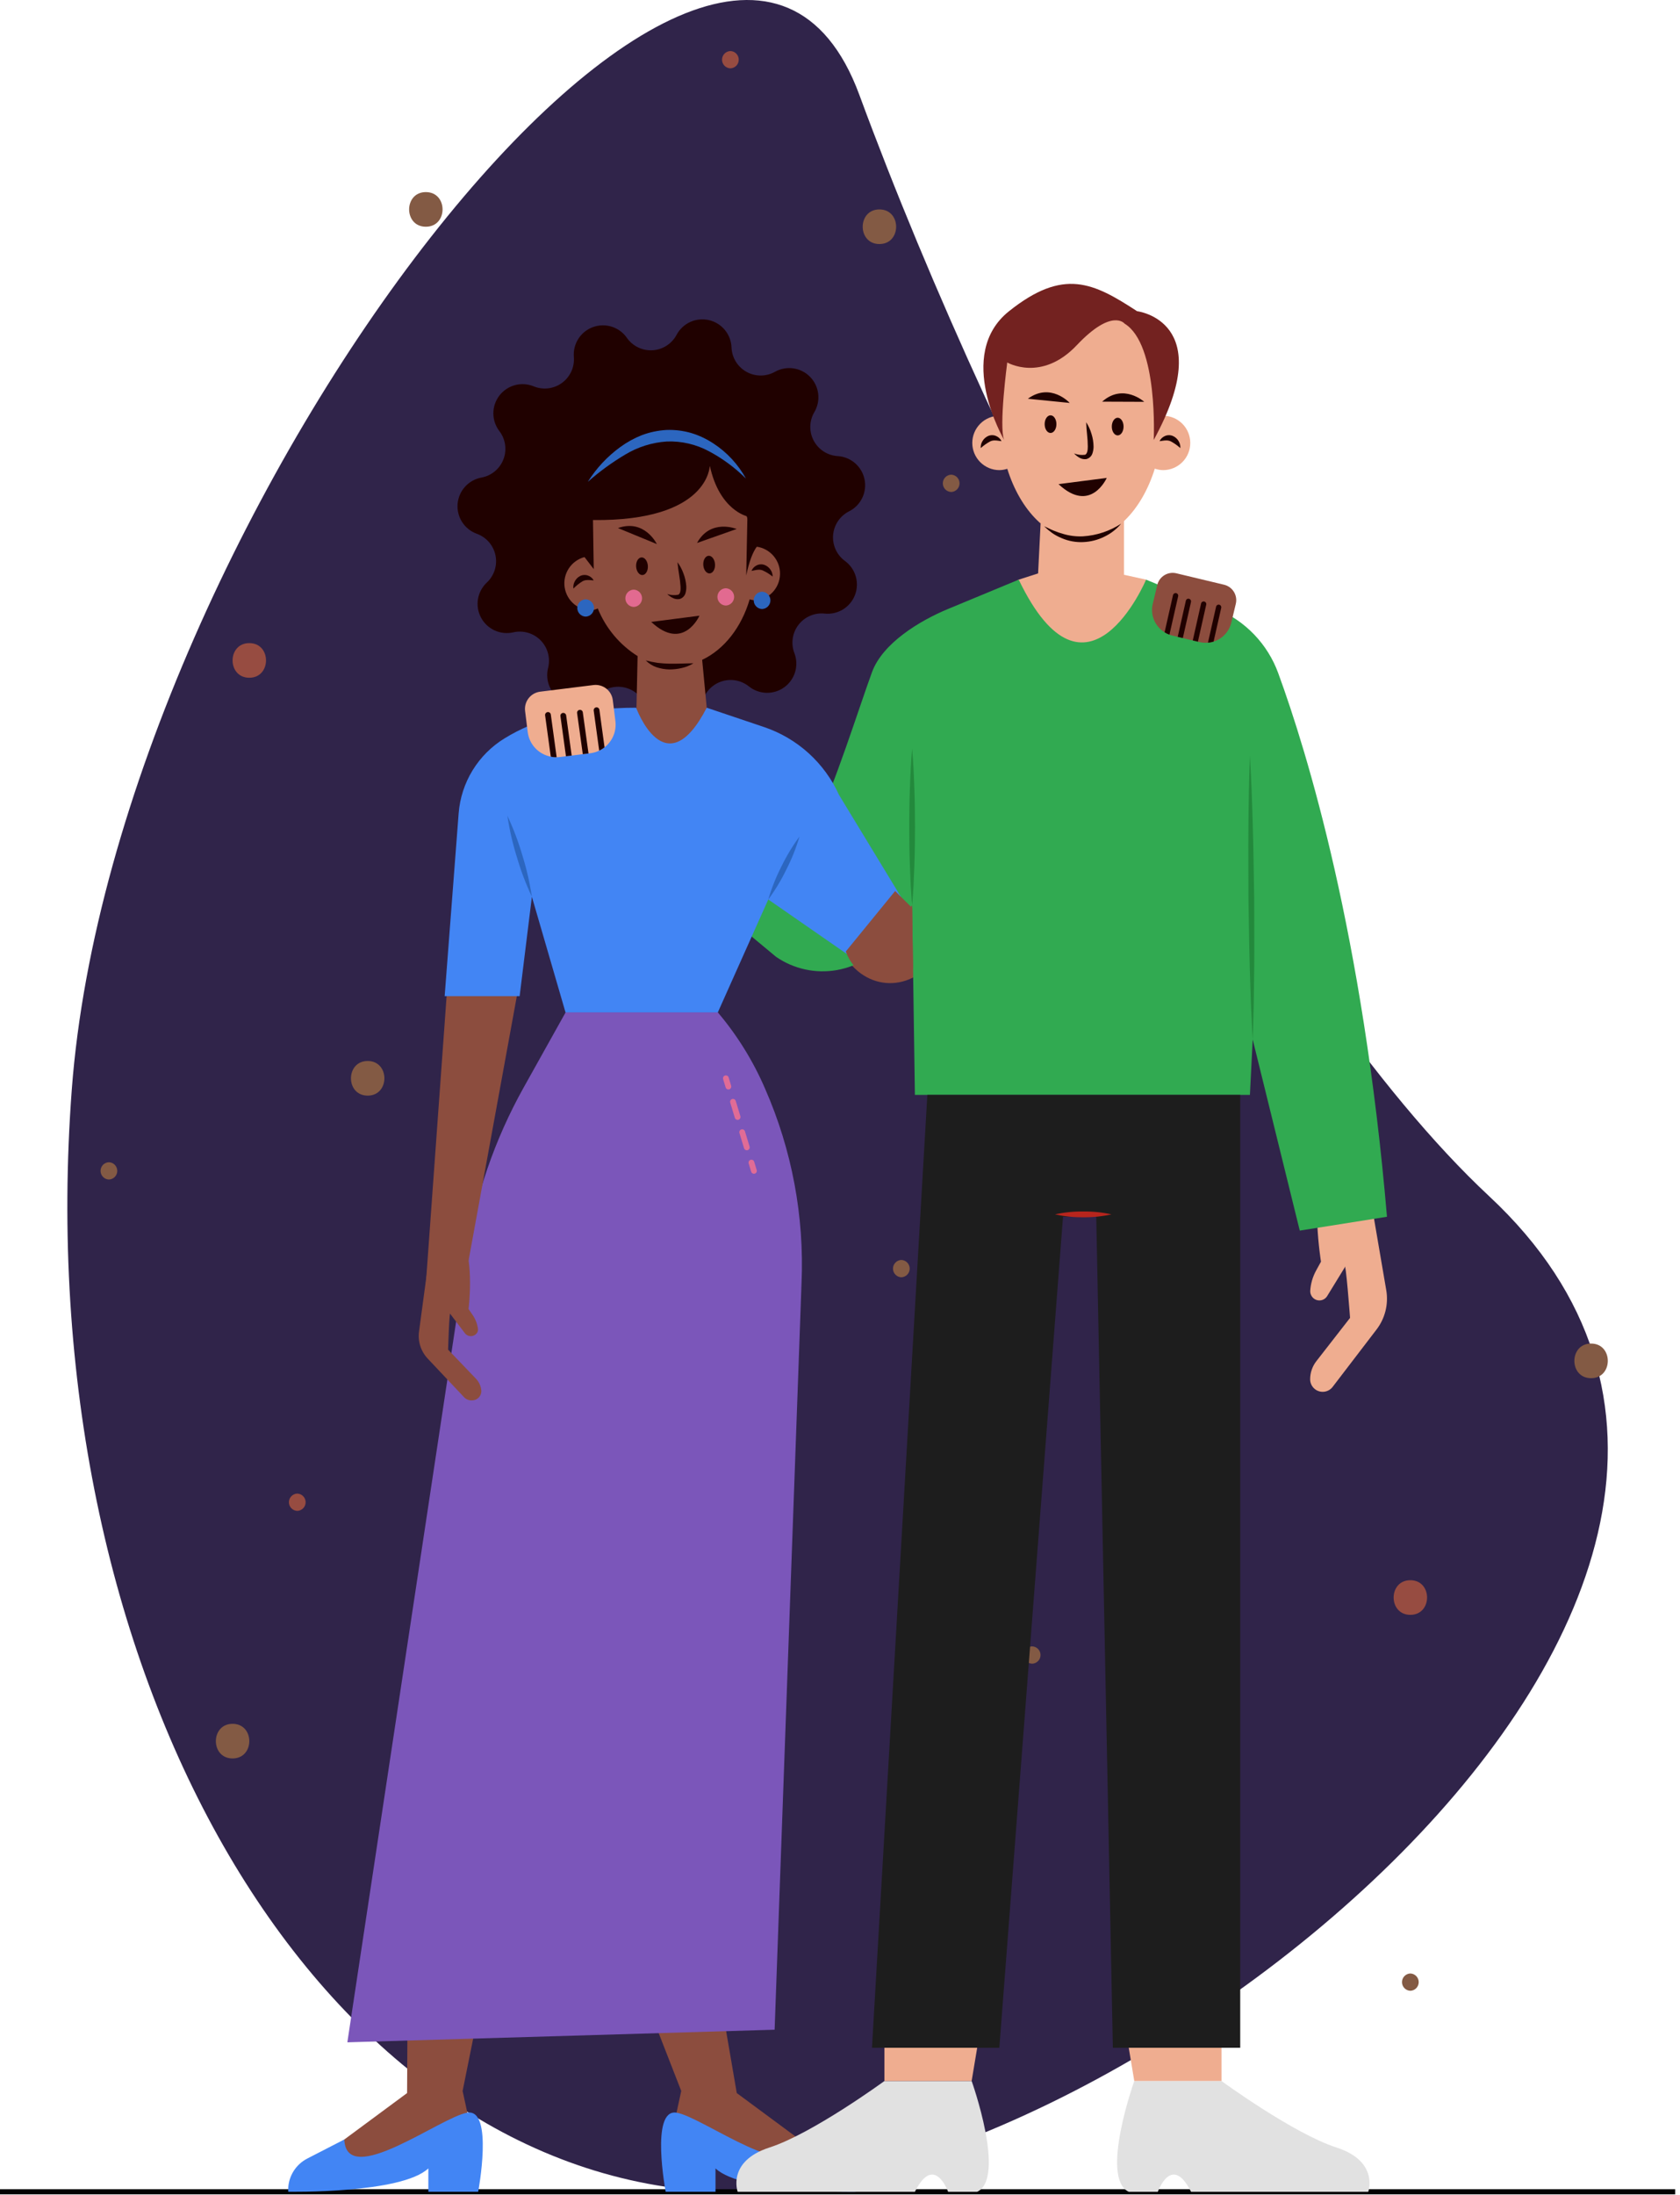 <svg width="327" height="427" viewBox="0 0 327 427" fill="none" xmlns="http://www.w3.org/2000/svg">
<g clip-path="url(#clip0_884_1372)">
<path d="M136.561 426.244C212.742 431.979 372.449 309.741 289.851 232.733C246.373 192.198 194.437 92.172 167.264 18.452C140.842 -53.23 22.453 99.353 13.974 211.962C5.495 324.571 60.379 420.508 136.561 426.244Z" fill="#30244A"/>
<path d="M45.271 342.126C49.606 342.126 49.613 335.39 45.271 335.39C40.936 335.39 40.929 342.126 45.271 342.126ZM82.887 44.112C87.222 44.112 87.229 37.375 82.887 37.375C78.552 37.375 78.545 44.112 82.887 44.112ZM309.693 268.141C314.028 268.141 314.035 261.404 309.693 261.404C305.359 261.404 305.351 268.141 309.693 268.141Z" fill="#835A44"/>
<path d="M48.525 131.862C52.859 131.862 52.866 125.125 48.525 125.125C44.19 125.125 44.183 131.862 48.525 131.862Z" fill="#974C41"/>
<path d="M71.566 213.166C75.901 213.166 75.908 206.429 71.566 206.429C67.231 206.429 67.224 213.166 71.566 213.166ZM108.753 314.185C113.088 314.185 113.095 307.448 108.753 307.448C104.418 307.448 104.411 314.185 108.753 314.185ZM171.173 47.483C175.507 47.483 175.514 40.746 171.173 40.746C166.838 40.746 166.831 47.483 171.173 47.483Z" fill="#835A44"/>
<path d="M274.515 314.185C278.85 314.185 278.857 307.448 274.515 307.448C270.18 307.448 270.173 314.185 274.515 314.185ZM57.862 293.962C58.298 293.947 58.712 293.763 59.016 293.449C59.319 293.135 59.489 292.715 59.489 292.278C59.489 291.841 59.319 291.421 59.016 291.107C58.712 290.793 58.298 290.609 57.862 290.594C57.425 290.609 57.012 290.793 56.708 291.107C56.405 291.421 56.235 291.841 56.235 292.278C56.235 292.715 56.405 293.135 56.708 293.449C57.012 293.763 57.425 293.947 57.862 293.962Z" fill="#974C41"/>
<path d="M21.198 229.492C21.635 229.477 22.048 229.293 22.352 228.978C22.655 228.664 22.825 228.244 22.825 227.808C22.825 227.371 22.655 226.951 22.352 226.637C22.048 226.323 21.635 226.139 21.198 226.123C20.762 226.139 20.348 226.323 20.044 226.637C19.741 226.951 19.571 227.371 19.571 227.808C19.571 228.244 19.741 228.664 20.044 228.978C20.348 229.293 20.762 229.477 21.198 229.492ZM185.141 95.72C185.578 95.705 185.991 95.521 186.295 95.207C186.598 94.892 186.768 94.472 186.768 94.036C186.768 93.599 186.598 93.179 186.295 92.865C185.991 92.551 185.578 92.367 185.141 92.352C184.704 92.367 184.291 92.551 183.987 92.865C183.684 93.179 183.514 93.599 183.514 94.036C183.514 94.472 183.684 94.892 183.987 95.207C184.291 95.521 184.704 95.705 185.141 95.72ZM227.582 70.255C228.019 70.24 228.432 70.056 228.736 69.742C229.039 69.427 229.209 69.008 229.209 68.571C229.209 68.134 229.039 67.714 228.736 67.4C228.432 67.086 228.019 66.902 227.582 66.887C227.146 66.902 226.732 67.086 226.429 67.4C226.125 67.714 225.955 68.134 225.955 68.571C225.955 69.008 226.125 69.427 226.429 69.742C226.732 70.056 227.146 70.24 227.582 70.255ZM200.905 323.69C201.341 323.675 201.755 323.491 202.059 323.177C202.362 322.863 202.532 322.443 202.532 322.006C202.532 321.569 202.362 321.15 202.059 320.835C201.755 320.521 201.341 320.337 200.905 320.322C200.468 320.337 200.055 320.521 199.751 320.835C199.448 321.15 199.278 321.569 199.278 322.006C199.278 322.443 199.448 322.863 199.751 323.177C200.055 323.491 200.468 323.675 200.905 323.69ZM137.849 412.211C138.286 412.196 138.699 412.012 139.003 411.697C139.306 411.383 139.476 410.964 139.476 410.527C139.476 410.09 139.306 409.67 139.003 409.356C138.699 409.042 138.286 408.858 137.849 408.842C137.413 408.858 136.999 409.042 136.695 409.356C136.392 409.67 136.222 410.09 136.222 410.527C136.222 410.964 136.392 411.383 136.695 411.697C136.999 412.012 137.413 412.196 137.849 412.211ZM274.515 387.33C274.951 387.315 275.365 387.131 275.668 386.816C275.972 386.502 276.142 386.083 276.142 385.646C276.142 385.209 275.972 384.789 275.668 384.475C275.365 384.161 274.951 383.977 274.515 383.962C274.078 383.977 273.664 384.161 273.361 384.475C273.057 384.789 272.888 385.209 272.888 385.646C272.888 386.083 273.057 386.502 273.361 386.816C273.664 387.131 274.078 387.315 274.515 387.33ZM175.44 248.509C175.877 248.493 176.29 248.309 176.594 247.995C176.897 247.681 177.067 247.261 177.067 246.824C177.067 246.388 176.897 245.968 176.594 245.654C176.29 245.339 175.877 245.155 175.44 245.14C175.003 245.155 174.59 245.339 174.286 245.654C173.983 245.968 173.813 246.388 173.813 246.824C173.813 247.261 173.983 247.681 174.286 247.995C174.59 248.309 175.003 248.493 175.44 248.509Z" fill="#835A44"/>
<path d="M142.165 13.298C142.602 13.283 143.015 13.099 143.319 12.785C143.622 12.47 143.792 12.051 143.792 11.614C143.792 11.177 143.622 10.757 143.319 10.443C143.015 10.129 142.602 9.945 142.165 9.93C141.728 9.945 141.315 10.129 141.011 10.443C140.708 10.757 140.538 11.177 140.538 11.614C140.538 12.051 140.708 12.47 141.011 12.785C141.315 13.099 141.728 13.283 142.165 13.298Z" fill="#974C41"/>
<path d="M0 426.438H326.057" stroke="#020202" stroke-miterlimit="10"/>
<path d="M265.561 226.098L269.824 251.02C270.053 252.356 270.003 253.725 269.678 255.042C269.353 256.358 268.76 257.593 267.936 258.669L259.387 269.838C259.16 270.136 258.866 270.377 258.53 270.543C258.195 270.709 257.825 270.795 257.45 270.795C256.803 270.795 256.182 270.538 255.725 270.08C255.267 269.623 255.01 269.002 255.01 268.355C255.01 267.077 255.437 265.835 256.222 264.827L262.78 256.407C262.78 256.407 261.916 244.897 261.724 246.624L258.325 252.166C258.169 252.421 257.95 252.633 257.69 252.781C257.429 252.929 257.136 253.009 256.836 253.013C256.536 253.017 256.241 252.945 255.976 252.804C255.712 252.663 255.488 252.457 255.324 252.206C255.115 251.894 255.011 251.523 255.028 251.147C255.113 249.761 255.504 248.411 256.174 247.194L257.12 245.473C257.12 245.473 255.01 232.62 257.696 226.098L265.561 226.098Z" fill="#EFAD90"/>
<path d="M122.02 65.732L122.014 65.724C121.299 64.701 120.267 63.942 119.077 63.564C117.887 63.187 116.607 63.211 115.432 63.634C114.258 64.057 113.256 64.855 112.58 65.904C111.905 66.954 111.594 68.197 111.695 69.441L111.696 69.451C111.775 70.419 111.604 71.392 111.2 72.276C110.795 73.159 110.171 73.925 109.387 74.498C108.602 75.072 107.684 75.435 106.719 75.552C105.754 75.669 104.776 75.537 103.876 75.168L103.867 75.164C102.713 74.691 101.434 74.61 100.229 74.936C99.024 75.261 97.96 75.974 97.201 76.965C96.442 77.955 96.03 79.168 96.029 80.416C96.028 81.665 96.438 82.878 97.196 83.87L97.202 83.878C97.792 84.65 98.174 85.561 98.312 86.523C98.45 87.485 98.338 88.466 97.989 89.373C97.639 90.279 97.062 91.081 96.314 91.701C95.566 92.322 94.671 92.74 93.715 92.915L93.705 92.917C92.478 93.143 91.359 93.766 90.521 94.691C89.683 95.617 89.174 96.792 89.07 98.036C88.967 99.279 89.277 100.523 89.951 101.573C90.625 102.623 91.626 103.423 92.8 103.847L92.809 103.851C93.723 104.181 94.537 104.741 95.173 105.475C95.809 106.21 96.246 107.096 96.441 108.048C96.637 109 96.586 109.986 96.292 110.912C95.998 111.839 95.471 112.674 94.762 113.339L94.754 113.345C93.844 114.199 93.239 115.328 93.035 116.56C92.83 117.791 93.037 119.055 93.623 120.157C94.208 121.259 95.141 122.138 96.276 122.657C97.411 123.176 98.685 123.307 99.902 123.03L99.912 123.028C100.859 122.812 101.846 122.842 102.779 123.117C103.711 123.391 104.557 123.9 105.237 124.595C105.916 125.29 106.406 126.148 106.659 127.086C106.913 128.024 106.921 129.012 106.684 129.954L106.681 129.964C106.377 131.174 106.479 132.451 106.972 133.597C107.466 134.744 108.323 135.696 109.412 136.306C110.501 136.917 111.76 137.152 112.995 136.975C114.231 136.798 115.374 136.219 116.248 135.328L116.255 135.321C116.935 134.627 117.782 134.119 118.715 133.846C119.647 133.573 120.634 133.543 121.582 133.76C122.529 133.978 123.405 134.434 124.125 135.087C124.845 135.739 125.386 136.565 125.696 137.486L125.699 137.496C126.097 138.679 126.874 139.698 127.909 140.395C128.944 141.093 130.18 141.43 131.426 141.355C132.671 141.28 133.858 140.797 134.802 139.98C135.745 139.163 136.394 138.059 136.647 136.836L136.649 136.827C136.846 135.875 137.284 134.99 137.921 134.256C138.558 133.522 139.373 132.963 140.287 132.634C141.201 132.305 142.185 132.215 143.144 132.375C144.102 132.534 145.004 132.937 145.763 133.544L145.771 133.55C146.745 134.33 147.949 134.767 149.197 134.795C150.445 134.822 151.667 134.438 152.674 133.701C153.682 132.964 154.419 131.916 154.771 130.719C155.123 129.522 155.072 128.242 154.624 127.077L154.62 127.067C154.272 126.16 154.162 125.179 154.301 124.217C154.44 123.255 154.823 122.345 155.414 121.574C156.005 120.802 156.784 120.195 157.677 119.811C158.57 119.427 159.546 119.278 160.512 119.378L160.522 119.38C161.764 119.509 163.013 119.226 164.078 118.574C165.142 117.923 165.962 116.938 166.412 115.774C166.861 114.61 166.914 113.33 166.563 112.132C166.213 110.934 165.477 109.885 164.471 109.147L164.463 109.141C163.679 108.567 163.056 107.801 162.652 106.916C162.249 106.032 162.08 105.059 162.16 104.091C162.24 103.122 162.568 102.19 163.111 101.384C163.654 100.578 164.395 99.925 165.262 99.487L165.271 99.483C166.386 98.921 167.284 98.007 167.827 96.883C168.37 95.76 168.528 94.488 168.276 93.266C168.025 92.043 167.378 90.938 166.435 90.12C165.492 89.302 164.306 88.817 163.061 88.74L163.051 88.74C162.081 88.68 161.142 88.373 160.325 87.847C159.508 87.321 158.839 86.594 158.383 85.736C157.927 84.878 157.699 83.917 157.72 82.945C157.741 81.974 158.011 81.024 158.504 80.186L158.509 80.178C159.143 79.102 159.404 77.848 159.254 76.609C159.103 75.37 158.549 74.215 157.676 73.323C156.804 72.43 155.661 71.85 154.426 71.672C153.191 71.493 151.931 71.727 150.842 72.335L150.833 72.34C149.985 72.815 149.029 73.063 148.057 73.063C147.085 73.062 146.13 72.812 145.282 72.337C144.435 71.861 143.723 71.177 143.216 70.348C142.708 69.519 142.422 68.574 142.384 67.603L142.384 67.593C142.335 66.346 141.877 65.149 141.081 64.188C140.284 63.227 139.193 62.556 137.977 62.277C136.76 61.998 135.486 62.127 134.35 62.645C133.214 63.162 132.281 64.04 131.694 65.141L131.689 65.15C131.232 66.007 130.562 66.733 129.744 67.258C128.926 67.783 127.987 68.089 127.017 68.148C126.047 68.206 125.078 68.015 124.203 67.592C123.328 67.169 122.576 66.529 122.02 65.732Z" fill="#200100"/>
<path d="M114.249 108.279C114.27 108.277 114.289 108.283 114.31 108.282C114.282 97.49 120.784 88.583 129.364 88.067C137.944 87.55 145.468 95.612 146.735 106.329C146.756 106.328 146.775 106.32 146.796 106.319C148.097 106.381 149.33 106.922 150.257 107.838C151.184 108.754 151.74 109.98 151.819 111.28C151.897 112.581 151.492 113.865 150.681 114.885C149.871 115.906 148.712 116.591 147.427 116.809C146.916 116.832 146.405 116.763 145.919 116.605C144.331 122.026 140.976 126.346 136.67 128.38L137.561 137.696L140.863 151.551L123.64 151.041L123.769 143.052L124.104 127.67L124.139 127.672C120.631 125.473 117.907 122.223 116.353 118.385C115.89 118.601 115.391 118.731 114.88 118.769C113.579 118.707 112.346 118.166 111.419 117.25C110.492 116.334 109.936 115.108 109.857 113.807C109.779 112.506 110.184 111.223 110.995 110.202C111.805 109.182 112.964 108.497 114.249 108.279H114.249Z" fill="#8C4D3E"/>
<path d="M134.975 129.053C134.273 129.482 133.505 129.793 132.701 129.971C131.899 130.162 131.077 130.255 130.252 130.248C129.417 130.227 128.59 130.083 127.797 129.821C127.003 129.551 126.285 129.097 125.702 128.495C126.46 128.694 127.229 128.853 128.004 128.969C128.763 129.051 129.513 129.115 130.275 129.126C131.803 129.158 133.332 129.059 134.975 129.053ZM131.862 109.381C132.354 110.049 132.746 110.785 133.027 111.565C133.333 112.352 133.519 113.181 133.58 114.023C133.607 114.485 133.557 114.948 133.431 115.393C133.355 115.665 133.211 115.912 133.013 116.113C132.816 116.314 132.571 116.461 132.301 116.541C131.822 116.633 131.326 116.553 130.9 116.314C130.522 116.122 130.175 115.873 129.873 115.575C130.568 115.808 131.313 115.854 132.032 115.708C132.418 115.518 132.512 114.818 132.459 114.077C132.406 113.31 132.314 112.546 132.183 111.788C132.061 111.006 131.932 110.214 131.862 109.381ZM143.39 102.921C143.39 102.921 138.317 100.817 135.669 105.643L143.39 102.921ZM127.851 105.854C127.851 105.854 125.47 100.905 120.28 102.74L127.851 105.854Z" fill="#200100"/>
<path d="M138.135 111.564C138.766 111.526 139.232 110.727 139.175 109.78C139.118 108.833 138.56 108.096 137.928 108.134C137.297 108.172 136.831 108.971 136.888 109.918C136.946 110.865 137.504 111.602 138.135 111.564Z" fill="#200100"/>
<path d="M125.062 111.88C125.693 111.842 126.159 111.044 126.102 110.097C126.044 109.15 125.486 108.413 124.855 108.451C124.224 108.489 123.758 109.287 123.815 110.234C123.872 111.181 124.43 111.918 125.062 111.88Z" fill="#200100"/>
<path d="M150.388 112.178C149.789 111.694 149.131 111.289 148.43 110.971C148.133 110.859 147.813 110.821 147.498 110.86C147.14 110.877 146.756 110.996 146.272 111.076C146.453 110.621 146.794 110.247 147.232 110.026C147.469 109.898 147.731 109.822 148 109.802C148.269 109.782 148.539 109.819 148.793 109.909C149.275 110.086 149.688 110.413 149.971 110.842C150.246 111.233 150.392 111.7 150.388 112.178ZM111.609 114.514C111.548 114.039 111.636 113.557 111.863 113.136C112.092 112.676 112.462 112.303 112.92 112.07C113.161 111.949 113.425 111.881 113.694 111.868C113.964 111.856 114.233 111.9 114.484 111.997C114.945 112.165 115.329 112.495 115.563 112.925C115.073 112.904 114.677 112.832 114.319 112.858C114.002 112.857 113.689 112.933 113.408 113.079C112.75 113.479 112.146 113.961 111.609 114.514Z" fill="#200100"/>
<path d="M145.477 100.466C145.477 100.466 140.031 99.335 138.155 90.591C138.155 90.591 138.088 101.428 115.419 101.181L115.567 110.73L110.048 103.522C110.048 103.522 114.539 83.42 132.445 84.777C135.317 85.075 138.068 86.087 140.449 87.721C143.37 89.669 145.851 92.206 147.733 95.17C149.615 98.133 150.857 101.458 151.379 104.93L151.686 106.834C151.686 106.834 147.593 100.793 145.247 111.973L145.477 100.466Z" fill="#200100"/>
<path d="M145.19 93.112C143.07 90.998 140.649 89.21 138.005 87.804C135.486 86.447 132.65 85.79 129.791 85.899C126.924 86.088 124.144 86.962 121.685 88.448C119.101 89.986 116.665 91.762 114.409 93.751C116.065 91.107 118.214 88.806 120.739 86.973C122.031 86.03 123.437 85.255 124.925 84.666C126.453 84.093 128.058 83.753 129.687 83.657C131.324 83.591 132.961 83.79 134.534 84.247C136.076 84.713 137.542 85.404 138.885 86.296C141.514 88.016 143.68 90.357 145.19 93.112Z" fill="#2C66BF"/>
<path d="M123.347 118.087C123.784 118.072 124.197 117.888 124.501 117.574C124.804 117.26 124.974 116.84 124.974 116.403C124.974 115.966 124.804 115.546 124.501 115.232C124.197 114.918 123.784 114.734 123.347 114.719C122.91 114.734 122.497 114.918 122.193 115.232C121.89 115.546 121.72 115.966 121.72 116.403C121.72 116.84 121.89 117.26 122.193 117.574C122.497 117.888 122.91 118.072 123.347 118.087Z" fill="#E26A90"/>
<path d="M113.993 119.972C114.429 119.957 114.843 119.773 115.147 119.459C115.45 119.144 115.62 118.725 115.62 118.288C115.62 117.851 115.45 117.431 115.147 117.117C114.843 116.803 114.429 116.619 113.993 116.604C113.556 116.619 113.143 116.803 112.839 117.117C112.536 117.431 112.366 117.851 112.366 118.288C112.366 118.725 112.536 119.144 112.839 119.459C113.143 119.773 113.556 119.957 113.993 119.972ZM148.33 118.493C148.766 118.478 149.18 118.294 149.483 117.98C149.787 117.666 149.957 117.246 149.957 116.809C149.957 116.372 149.787 115.953 149.483 115.638C149.18 115.324 148.766 115.14 148.33 115.125C147.893 115.14 147.48 115.324 147.176 115.638C146.873 115.953 146.703 116.372 146.703 116.809C146.703 117.246 146.873 117.666 147.176 117.98C147.48 118.294 147.893 118.478 148.33 118.493Z" fill="#2C66BF"/>
<path d="M141.267 117.818C141.703 117.802 142.117 117.618 142.42 117.304C142.724 116.99 142.894 116.57 142.894 116.133C142.894 115.697 142.724 115.277 142.42 114.963C142.117 114.648 141.703 114.464 141.267 114.449C140.83 114.464 140.417 114.648 140.113 114.963C139.81 115.277 139.64 115.697 139.64 116.133C139.64 116.57 139.81 116.99 140.113 117.304C140.417 117.618 140.83 117.802 141.267 117.818Z" fill="#E26A90"/>
<path d="M218.776 101.379V111.832L223.078 112.775C223.078 112.775 222 136.354 210.682 130.156C199.364 123.958 195.861 113.584 198.287 112.775L202.059 111.563L202.546 101.831L218.776 101.379Z" fill="#EFAD90"/>
<path d="M194.514 80.891C194.514 67.571 201.632 56.773 210.413 56.773C219.193 56.773 226.311 67.571 226.311 80.891L226.311 80.901C226.346 80.9 226.378 80.891 226.412 80.891C227.811 80.897 229.151 81.457 230.138 82.448C231.125 83.439 231.679 84.781 231.679 86.179C231.679 87.578 231.125 88.92 230.138 89.911C229.151 90.902 227.811 91.462 226.412 91.468C225.855 91.46 225.302 91.364 224.775 91.183C222.227 99.347 216.763 105.008 210.413 105.008C204.07 105.008 198.611 99.36 196.06 91.211C195.56 91.374 195.039 91.46 194.514 91.468C193.115 91.462 191.776 90.902 190.789 89.911C189.802 88.92 189.248 87.578 189.248 86.179C189.248 84.781 189.802 83.439 190.789 82.448C191.776 81.457 193.115 80.897 194.514 80.891H194.514Z" fill="#EFAD90"/>
<path d="M224.56 85.607C224.56 85.607 225.503 67.014 218.901 62.972C218.901 62.972 216.476 59.873 209.604 67.148C202.733 74.424 196.054 70.525 196.054 70.525C196.054 70.525 194.379 83.047 195.457 85.607C195.457 85.607 185.756 69.035 196.4 60.547C207.044 52.058 212.838 55.022 221.326 60.547C221.326 60.547 237.225 62.433 224.56 85.607Z" fill="#732220"/>
<path d="M211.418 82.153C211.868 82.85 212.216 83.608 212.45 84.404C212.708 85.208 212.844 86.046 212.853 86.891C212.853 87.353 212.775 87.813 212.622 88.249C212.53 88.516 212.372 88.754 212.163 88.943C211.953 89.131 211.7 89.264 211.425 89.328C210.942 89.39 210.451 89.28 210.041 89.016C209.675 88.802 209.344 88.532 209.06 88.217C209.74 88.491 210.481 88.582 211.207 88.479C211.604 88.313 211.739 87.62 211.731 86.877C211.725 86.108 211.679 85.34 211.594 84.576C211.519 83.788 211.438 82.989 211.418 82.153ZM222.716 78.178C222.716 78.178 218.646 74.491 214.529 78.146L222.716 78.178ZM208.212 78.395C208.212 78.395 204.512 74.337 200.065 77.582L208.212 78.395Z" fill="#200100"/>
<path d="M217.549 84.713C218.181 84.713 218.694 83.944 218.694 82.995C218.694 82.046 218.181 81.277 217.549 81.277C216.916 81.277 216.404 82.046 216.404 82.995C216.404 83.944 216.916 84.713 217.549 84.713Z" fill="#200100"/>
<path d="M204.48 84.24C205.112 84.24 205.625 83.471 205.625 82.523C205.625 81.574 205.112 80.805 204.48 80.805C203.847 80.805 203.334 81.574 203.334 82.523C203.334 83.471 203.847 84.24 204.48 84.24Z" fill="#200100"/>
<path d="M229.742 87.183C229.173 86.665 228.541 86.22 227.86 85.86C227.571 85.731 227.254 85.674 226.937 85.694C226.579 85.689 226.188 85.785 225.7 85.836C225.908 85.392 226.271 85.04 226.721 84.845C226.966 84.732 227.232 84.672 227.502 84.668C227.771 84.664 228.039 84.717 228.287 84.823C228.758 85.028 229.15 85.379 229.406 85.824C229.657 86.231 229.775 86.706 229.742 87.183ZM190.894 87.183C190.861 86.706 190.978 86.231 191.23 85.824C191.486 85.379 191.878 85.028 192.348 84.823C192.597 84.717 192.864 84.664 193.134 84.668C193.404 84.672 193.669 84.732 193.915 84.845C194.365 85.04 194.728 85.392 194.936 85.836C194.448 85.785 194.057 85.689 193.698 85.694C193.382 85.674 193.065 85.731 192.775 85.86C192.095 86.22 191.462 86.664 190.894 87.183ZM218.224 101.886C217.323 102.957 216.204 103.823 214.942 104.427C213.662 105.057 212.265 105.413 210.84 105.471C209.412 105.536 207.987 105.277 206.673 104.714C206.023 104.448 205.403 104.117 204.821 103.725C204.261 103.319 203.729 102.876 203.23 102.397C203.879 102.655 204.461 102.994 205.084 103.24C205.695 103.495 206.322 103.711 206.96 103.886C208.203 104.254 209.499 104.411 210.794 104.35C213.442 104.183 216.001 103.334 218.224 101.886ZM215.42 92.982C215.42 92.982 212.298 100.055 206.033 94.194L215.42 92.982ZM136.144 119.79C136.144 119.79 133.022 126.863 126.757 121.002L136.144 119.79Z" fill="#200100"/>
<path d="M208.928 135.059L211.783 144.675L180.621 185.618C175.783 192.111 166.678 191.799 162.627 183.633C162.627 183.633 162.32 177.679 163.131 175.928C166.779 168.052 170.755 167.071 177.064 161.78L208.928 135.059Z" fill="#8C4D3E"/>
<path d="M210.051 136.18L212.906 145.796L181.743 186.739C176.906 193.232 167.8 192.92 163.75 184.754C163.75 184.754 163.442 178.8 164.254 177.049C167.901 169.173 171.877 168.192 178.187 162.901L210.051 136.18Z" fill="#8C4D3E"/>
<path d="M138.17 161.335C138.17 161.335 137.953 157.014 131.223 150.249C124.494 143.483 118.477 138.876 122.007 144.603L124.769 148.922C124.769 148.922 117.583 146.233 113.443 144.257C112.353 143.715 111.118 143.538 109.92 143.751C108.722 143.964 107.623 144.556 106.787 145.44C105.256 147.132 105.325 148.96 109.641 152.154C116.097 156.931 126.096 164.202 128.035 164.915C128.707 165.162 138.17 161.335 138.17 161.335Z" fill="#B86A4B"/>
<path d="M178.346 213.02H243.288L243.827 202.241L252.989 239.428L269.965 236.733C265.3 181.917 254.465 146.451 248.789 130.942C247.766 128.15 246.175 125.601 244.116 123.456C242.057 121.31 239.575 119.615 236.827 118.478L223.078 112.777C223.078 112.777 211.491 140.263 198.287 112.777L184.537 118.478C178.981 120.782 171.79 125.141 169.723 130.789C167.153 137.811 162.334 153.219 158.691 160.345C158.452 160.812 158.113 161.222 157.698 161.544C157.284 161.867 156.803 162.094 156.291 162.211C155.779 162.327 155.247 162.33 154.734 162.219C154.221 162.108 153.738 161.885 153.32 161.567L132.903 149.386L125.045 164.556L151.064 186.167C154.513 188.541 158.758 189.465 162.882 188.74C167.007 188.016 170.682 185.7 173.116 182.293L177.538 176.103L178.076 213.02H243.018" fill="#31AA51"/>
<path d="M128.977 150.891C128.213 150.722 127.473 150.463 126.771 150.118C126.065 149.788 125.394 149.387 124.769 148.92C125.165 148.955 125.556 149.037 125.933 149.162C126.306 149.278 126.67 149.421 127.022 149.59C127.737 149.921 128.396 150.359 128.977 150.891ZM119.081 149.684C118.17 149.389 117.277 149.041 116.407 148.64C115.531 148.255 114.682 147.815 113.845 147.349C113.008 146.881 112.199 146.365 111.422 145.803C110.635 145.25 109.911 144.613 109.262 143.902C110.845 144.978 112.479 145.909 114.132 146.84C115.778 147.781 117.447 148.681 119.081 149.684ZM115.209 153.586C114.354 153.383 113.517 153.114 112.704 152.782C111.888 152.458 111.091 152.086 110.318 151.67C108.753 150.857 107.336 149.785 106.128 148.5C106.87 148.974 107.592 149.446 108.338 149.885C109.09 150.313 109.833 150.751 110.597 151.156L115.209 153.586ZM117.332 151.908C116.317 151.639 115.323 151.301 114.354 150.898C113.38 150.505 112.43 150.054 111.509 149.548C110.58 149.046 109.697 148.463 108.871 147.805C108.015 147.175 107.304 146.368 106.787 145.439C107.47 146.217 108.262 146.892 109.138 147.443C109.998 148.009 110.879 148.547 111.792 149.036C113.6 150.043 115.468 150.946 117.332 151.908Z" fill="#160B07"/>
<path d="M141.089 393.723L143.407 407.229L160.084 419.557C160.084 419.557 140.48 426.631 130.578 416.122L132.599 406.825L127.95 394.901L141.089 393.723ZM79.309 393.723L79.236 407.229L62.559 419.557C62.559 419.557 82.163 426.631 92.066 416.122L90.045 406.825L92.448 394.901L79.309 393.723Z" fill="#8C4D3E"/>
<path d="M110.085 196.98L101.917 211.605C96.27 221.714 92.483 232.754 90.734 244.2L67.61 397.357L150.775 394.903L156.012 249.644C156.569 236.67 154.147 223.741 148.931 211.849C146.616 206.464 143.514 201.453 139.727 196.98L110.085 196.98Z" fill="#7B56BA"/>
<path d="M83.932 241.446L81.555 259.101C81.432 260.057 81.525 261.029 81.828 261.944C82.131 262.859 82.636 263.694 83.305 264.388L90.352 271.869C90.551 272.072 90.791 272.231 91.057 272.333C91.322 272.435 91.607 272.478 91.891 272.46C92.369 272.457 92.828 272.265 93.165 271.926C93.503 271.586 93.692 271.127 93.692 270.648C93.638 269.737 93.257 268.876 92.62 268.223L87.22 262.589C87.22 262.589 87.46 254.481 87.674 255.684L90.517 259.43C90.66 259.605 90.842 259.744 91.048 259.836C91.254 259.929 91.479 259.972 91.705 259.963C91.931 259.954 92.151 259.892 92.349 259.783C92.547 259.674 92.717 259.52 92.846 259.335C92.995 259.113 93.062 258.846 93.036 258.58C92.915 257.601 92.559 256.667 92 255.855L91.201 254.686C91.201 254.686 92.359 245.585 90.032 241.121L83.932 241.446Z" fill="#8C4D3E"/>
<path d="M87.698 183.156L82.888 249.795L91.047 246.122L101.446 189.171L87.698 183.156Z" fill="#8C4D3E"/>
<path d="M86.55 193.812L89.272 158.254C89.5 155.284 90.431 152.412 91.987 149.872C93.543 147.333 95.68 145.2 98.222 143.648C101.202 141.821 104.435 140.44 107.816 139.55C113.059 138.306 118.43 137.684 123.818 137.695C123.818 137.695 129.477 153.325 137.561 137.695L148.716 141.454C151.922 142.534 154.872 144.263 157.381 146.533C159.89 148.802 161.905 151.564 163.301 154.646L175.355 174.479L165.751 186.245L149.538 175.004L139.717 196.978H110.075L103.528 174.479L101.143 193.812L86.55 193.812ZM166.551 426.428C166.551 426.428 144.522 426.842 139.268 421.886V426.437H129.567C129.567 426.437 126.519 410.213 131.681 411.045C136.843 411.877 155.216 425.905 155.629 416.264L162.838 419.974C163.956 420.55 164.895 421.423 165.55 422.497C166.205 423.571 166.551 424.804 166.551 426.063V426.428ZM56.092 426.428C56.092 426.428 78.121 426.842 83.376 421.886V426.437H93.076C93.076 426.437 96.124 410.213 90.962 411.045C85.801 411.877 67.427 425.905 67.014 416.264L59.806 419.974C58.687 420.55 57.749 421.423 57.094 422.497C56.438 423.571 56.092 424.804 56.092 426.063V426.428Z" fill="#4285F4"/>
<path d="M141.776 211.97C141.656 211.97 141.538 211.931 141.442 211.859C141.345 211.787 141.274 211.686 141.239 211.57L140.751 209.959C140.728 209.888 140.721 209.813 140.728 209.74C140.734 209.666 140.756 209.594 140.791 209.529C140.825 209.463 140.873 209.405 140.93 209.358C140.987 209.311 141.053 209.276 141.124 209.254C141.195 209.233 141.27 209.226 141.343 209.233C141.417 209.241 141.488 209.263 141.554 209.298C141.619 209.334 141.676 209.381 141.723 209.439C141.77 209.497 141.804 209.563 141.825 209.634L142.313 211.246C142.339 211.33 142.344 211.418 142.329 211.505C142.314 211.591 142.279 211.673 142.227 211.743C142.175 211.813 142.107 211.87 142.028 211.91C141.95 211.949 141.864 211.97 141.776 211.97H141.776ZM145.362 223.802C145.241 223.802 145.124 223.763 145.027 223.691C144.93 223.619 144.859 223.518 144.824 223.402L143.928 220.444C143.906 220.373 143.898 220.299 143.905 220.225C143.912 220.152 143.933 220.08 143.968 220.014C144.003 219.949 144.05 219.891 144.108 219.844C144.165 219.797 144.231 219.762 144.302 219.74C144.373 219.719 144.447 219.712 144.521 219.719C144.595 219.727 144.666 219.749 144.731 219.784C144.796 219.819 144.854 219.867 144.9 219.925C144.947 219.982 144.982 220.049 145.003 220.12L145.899 223.078C145.924 223.162 145.93 223.25 145.915 223.337C145.9 223.423 145.865 223.505 145.812 223.575C145.76 223.645 145.692 223.702 145.614 223.742C145.536 223.781 145.449 223.802 145.362 223.802H145.362ZM143.569 217.886C143.448 217.886 143.331 217.847 143.234 217.776C143.138 217.704 143.066 217.602 143.032 217.487L142.135 214.529C142.113 214.458 142.105 214.384 142.112 214.31C142.119 214.236 142.141 214.164 142.175 214.099C142.21 214.033 142.257 213.975 142.315 213.928C142.372 213.881 142.438 213.846 142.509 213.825C142.58 213.803 142.654 213.796 142.728 213.803C142.802 213.811 142.873 213.833 142.938 213.868C143.004 213.904 143.061 213.951 143.108 214.009C143.154 214.067 143.189 214.133 143.21 214.204L144.106 217.162C144.132 217.246 144.137 217.335 144.122 217.421C144.107 217.508 144.072 217.589 144.02 217.659C143.967 217.73 143.899 217.787 143.821 217.826C143.743 217.866 143.657 217.886 143.569 217.886H143.569ZM146.747 228.371C146.627 228.371 146.509 228.332 146.412 228.26C146.316 228.188 146.245 228.087 146.21 227.971L145.721 226.36C145.699 226.289 145.691 226.215 145.698 226.141C145.705 226.067 145.727 225.995 145.761 225.93C145.796 225.864 145.843 225.806 145.901 225.759C145.958 225.712 146.024 225.677 146.095 225.655C146.166 225.634 146.24 225.627 146.314 225.634C146.388 225.642 146.459 225.664 146.524 225.699C146.59 225.735 146.647 225.782 146.694 225.84C146.74 225.898 146.775 225.964 146.796 226.035L147.284 227.647C147.31 227.731 147.315 227.819 147.3 227.906C147.285 227.992 147.25 228.074 147.198 228.144C147.145 228.214 147.078 228.271 146.999 228.311C146.921 228.35 146.835 228.371 146.747 228.371H146.747Z" fill="#E06C96"/>
<path d="M155.616 162.757C154.969 164.955 154.12 167.089 153.08 169.13C152.085 171.194 150.899 173.161 149.538 175.005C150.183 172.806 151.032 170.672 152.074 168.631C153.072 166.568 154.257 164.602 155.616 162.757ZM103.528 174.48C102.358 171.985 101.381 169.405 100.606 166.76C99.782 164.13 99.165 161.44 98.758 158.715C99.93 161.209 100.907 163.79 101.68 166.435C102.501 169.065 103.119 171.755 103.528 174.48Z" fill="#2C66BF"/>
<path d="M241.401 213.02V398.414H216.61L213.377 236.733H206.909L194.514 398.414H169.723L180.501 213.02H241.401Z" fill="#1D1D1D"/>
<path d="M177.538 145.652C177.769 148.19 177.878 150.727 177.967 153.265C178.07 155.802 178.084 158.34 178.099 160.877C178.086 163.415 178.071 165.952 177.969 168.49L177.813 172.296C177.72 173.565 177.665 174.834 177.538 176.102C177.41 174.834 177.356 173.565 177.262 172.296L177.106 168.49C177.004 165.952 176.989 163.415 176.977 160.877C176.991 158.34 177.005 155.802 177.108 153.265C177.198 150.727 177.306 148.19 177.538 145.652ZM243.288 147C243.564 151.601 243.718 156.203 243.852 160.806C243.99 165.409 244.026 170.012 244.118 174.615C244.119 179.219 244.168 183.822 244.124 188.426L244.035 195.333C243.964 197.635 243.932 199.938 243.827 202.241C243.677 199.94 243.6 197.639 243.484 195.338L243.26 188.435C243.126 183.832 243.086 179.229 242.997 174.626C242.999 170.022 242.945 165.418 242.993 160.814C243.038 156.21 243.101 151.606 243.288 147Z" fill="#23893C"/>
<path d="M189.125 404.883C189.125 404.883 195.861 423.746 190.202 426.44H184.544C184.544 426.44 181.849 418.895 178.076 426.44H143.584C143.584 426.44 141.429 420.512 149.782 417.817C158.136 415.123 172.148 404.883 172.148 404.883H189.125Z" fill="#E1E1E1"/>
<path d="M190.202 398.414L189.124 404.881H172.148V398.414H190.202Z" fill="#EFAD90"/>
<path d="M220.779 404.883C220.779 404.883 214.043 423.746 219.702 426.44H225.36C225.36 426.44 228.055 418.895 231.828 426.44H266.32C266.32 426.44 268.475 420.512 260.122 417.817C251.768 415.123 237.756 404.883 237.756 404.883H220.779Z" fill="#E1E1E1"/>
<path d="M219.701 398.414L220.779 404.881H237.756V398.414H219.701Z" fill="#EFAD90"/>
<path d="M205.349 236.271C207.152 235.875 208.994 235.686 210.84 235.709C212.685 235.684 214.528 235.872 216.33 236.271C214.528 236.669 212.685 236.857 210.84 236.832C208.994 236.855 207.152 236.667 205.349 236.271Z" fill="#B7251D"/>
<path d="M174.232 173.359L177.538 176.642L177.717 188.407C177.717 188.407 167.815 193.81 164.628 185.125L174.232 173.359Z" fill="#8C4D3E"/>
<path d="M119.276 136.21L119.783 140.288C119.905 141.251 119.774 142.229 119.404 143.126C119.033 144.023 118.436 144.808 117.671 145.405C117.351 145.66 117.002 145.874 116.63 146.043C116.087 146.306 115.504 146.478 114.906 146.552L108.978 147.29C108.77 147.318 108.559 147.329 108.349 147.323C107.964 147.341 107.579 147.305 107.204 147.216C106.043 146.995 104.982 146.41 104.175 145.547C103.368 144.683 102.856 143.586 102.714 142.413L102.206 138.334C102.097 137.448 102.343 136.554 102.892 135.85C103.441 135.145 104.246 134.687 105.133 134.576L115.517 133.283C116.403 133.174 117.297 133.42 118.002 133.969C118.706 134.518 119.164 135.324 119.276 136.21Z" fill="#EFAD90"/>
<path d="M117.671 145.406C117.351 145.661 117.002 145.875 116.63 146.044L115.559 138.257C115.549 138.184 115.554 138.11 115.573 138.039C115.591 137.967 115.624 137.901 115.669 137.842C115.714 137.783 115.769 137.734 115.833 137.697C115.897 137.66 115.967 137.636 116.04 137.626C116.113 137.616 116.188 137.621 116.259 137.64C116.33 137.659 116.397 137.691 116.456 137.736C116.514 137.781 116.564 137.837 116.601 137.9C116.638 137.964 116.662 138.035 116.672 138.108L117.671 145.406ZM114.549 146.598L113.435 146.736L112.326 138.739C112.308 138.592 112.349 138.443 112.441 138.325C112.532 138.208 112.666 138.132 112.814 138.113C112.886 138.103 112.96 138.107 113.031 138.126C113.101 138.144 113.168 138.176 113.226 138.221C113.284 138.265 113.333 138.32 113.369 138.384C113.406 138.447 113.43 138.517 113.439 138.589L114.549 146.598ZM111.273 147.005L110.159 147.144L109.085 139.335C109.074 139.262 109.078 139.188 109.096 139.117C109.114 139.046 109.146 138.98 109.191 138.921C109.235 138.863 109.291 138.814 109.355 138.778C109.419 138.741 109.489 138.718 109.562 138.71L109.573 138.708C109.718 138.692 109.865 138.732 109.981 138.821C110.098 138.91 110.175 139.04 110.198 139.185L111.273 147.005ZM108.349 147.324C107.964 147.342 107.579 147.306 107.204 147.217L106.102 139.186C106.081 139.038 106.12 138.889 106.209 138.77C106.298 138.65 106.43 138.571 106.577 138.549C106.652 138.537 106.727 138.54 106.8 138.558C106.873 138.576 106.941 138.609 107.001 138.655C107.061 138.7 107.111 138.758 107.147 138.823C107.184 138.889 107.207 138.961 107.215 139.036L108.349 147.324Z" fill="#200100"/>
<path d="M240.541 117.478L239.666 121.13C239.461 121.993 239.035 122.787 238.431 123.436C237.826 124.085 237.063 124.565 236.217 124.83C235.862 124.945 235.494 125.017 235.121 125.042C234.572 125.093 234.019 125.053 233.483 124.924L228.174 123.653C227.987 123.611 227.803 123.552 227.625 123.48C227.29 123.371 226.972 123.217 226.68 123.021C225.758 122.459 225.038 121.618 224.624 120.621C224.211 119.623 224.125 118.52 224.38 117.47L225.254 113.818C225.445 113.024 225.943 112.339 226.638 111.912C227.334 111.485 228.17 111.352 228.964 111.541L238.264 113.768C239.057 113.958 239.743 114.456 240.17 115.152C240.596 115.847 240.73 116.684 240.541 117.478Z" fill="#8C4D3E"/>
<path d="M236.216 124.828C235.861 124.944 235.494 125.015 235.121 125.041L236.704 118.034C236.735 117.903 236.817 117.789 236.932 117.718C237.047 117.646 237.185 117.623 237.317 117.653C237.449 117.684 237.564 117.765 237.636 117.879C237.708 117.993 237.733 118.131 237.704 118.264L236.216 124.828ZM233.163 124.846L232.165 124.607L233.783 117.409C233.815 117.277 233.898 117.163 234.014 117.092C234.13 117.021 234.269 116.999 234.401 117.03C234.467 117.045 234.528 117.072 234.583 117.11C234.637 117.149 234.684 117.198 234.719 117.254C234.755 117.311 234.779 117.374 234.79 117.44C234.801 117.506 234.798 117.573 234.783 117.638L233.163 124.846ZM230.23 124.144L229.232 123.905L230.819 116.879C230.833 116.813 230.86 116.751 230.898 116.696C230.936 116.641 230.985 116.595 231.042 116.559C231.099 116.523 231.162 116.5 231.228 116.489C231.295 116.478 231.362 116.481 231.427 116.497L231.437 116.5C231.567 116.532 231.679 116.614 231.75 116.727C231.822 116.84 231.846 116.977 231.819 117.108L230.23 124.144ZM227.625 123.478C227.29 123.37 226.972 123.215 226.68 123.02L228.315 115.794C228.344 115.661 228.425 115.546 228.539 115.472C228.654 115.399 228.792 115.374 228.925 115.402C228.993 115.415 229.057 115.442 229.113 115.481C229.17 115.52 229.218 115.57 229.254 115.628C229.29 115.687 229.315 115.752 229.325 115.819C229.336 115.887 229.332 115.956 229.315 116.023L227.625 123.478Z" fill="#200100"/>
</g>
<defs>
<clipPath id="clip0_884_1372">
<rect width="326.057" height="427" fill="white"/>
</clipPath>
</defs>
</svg>

